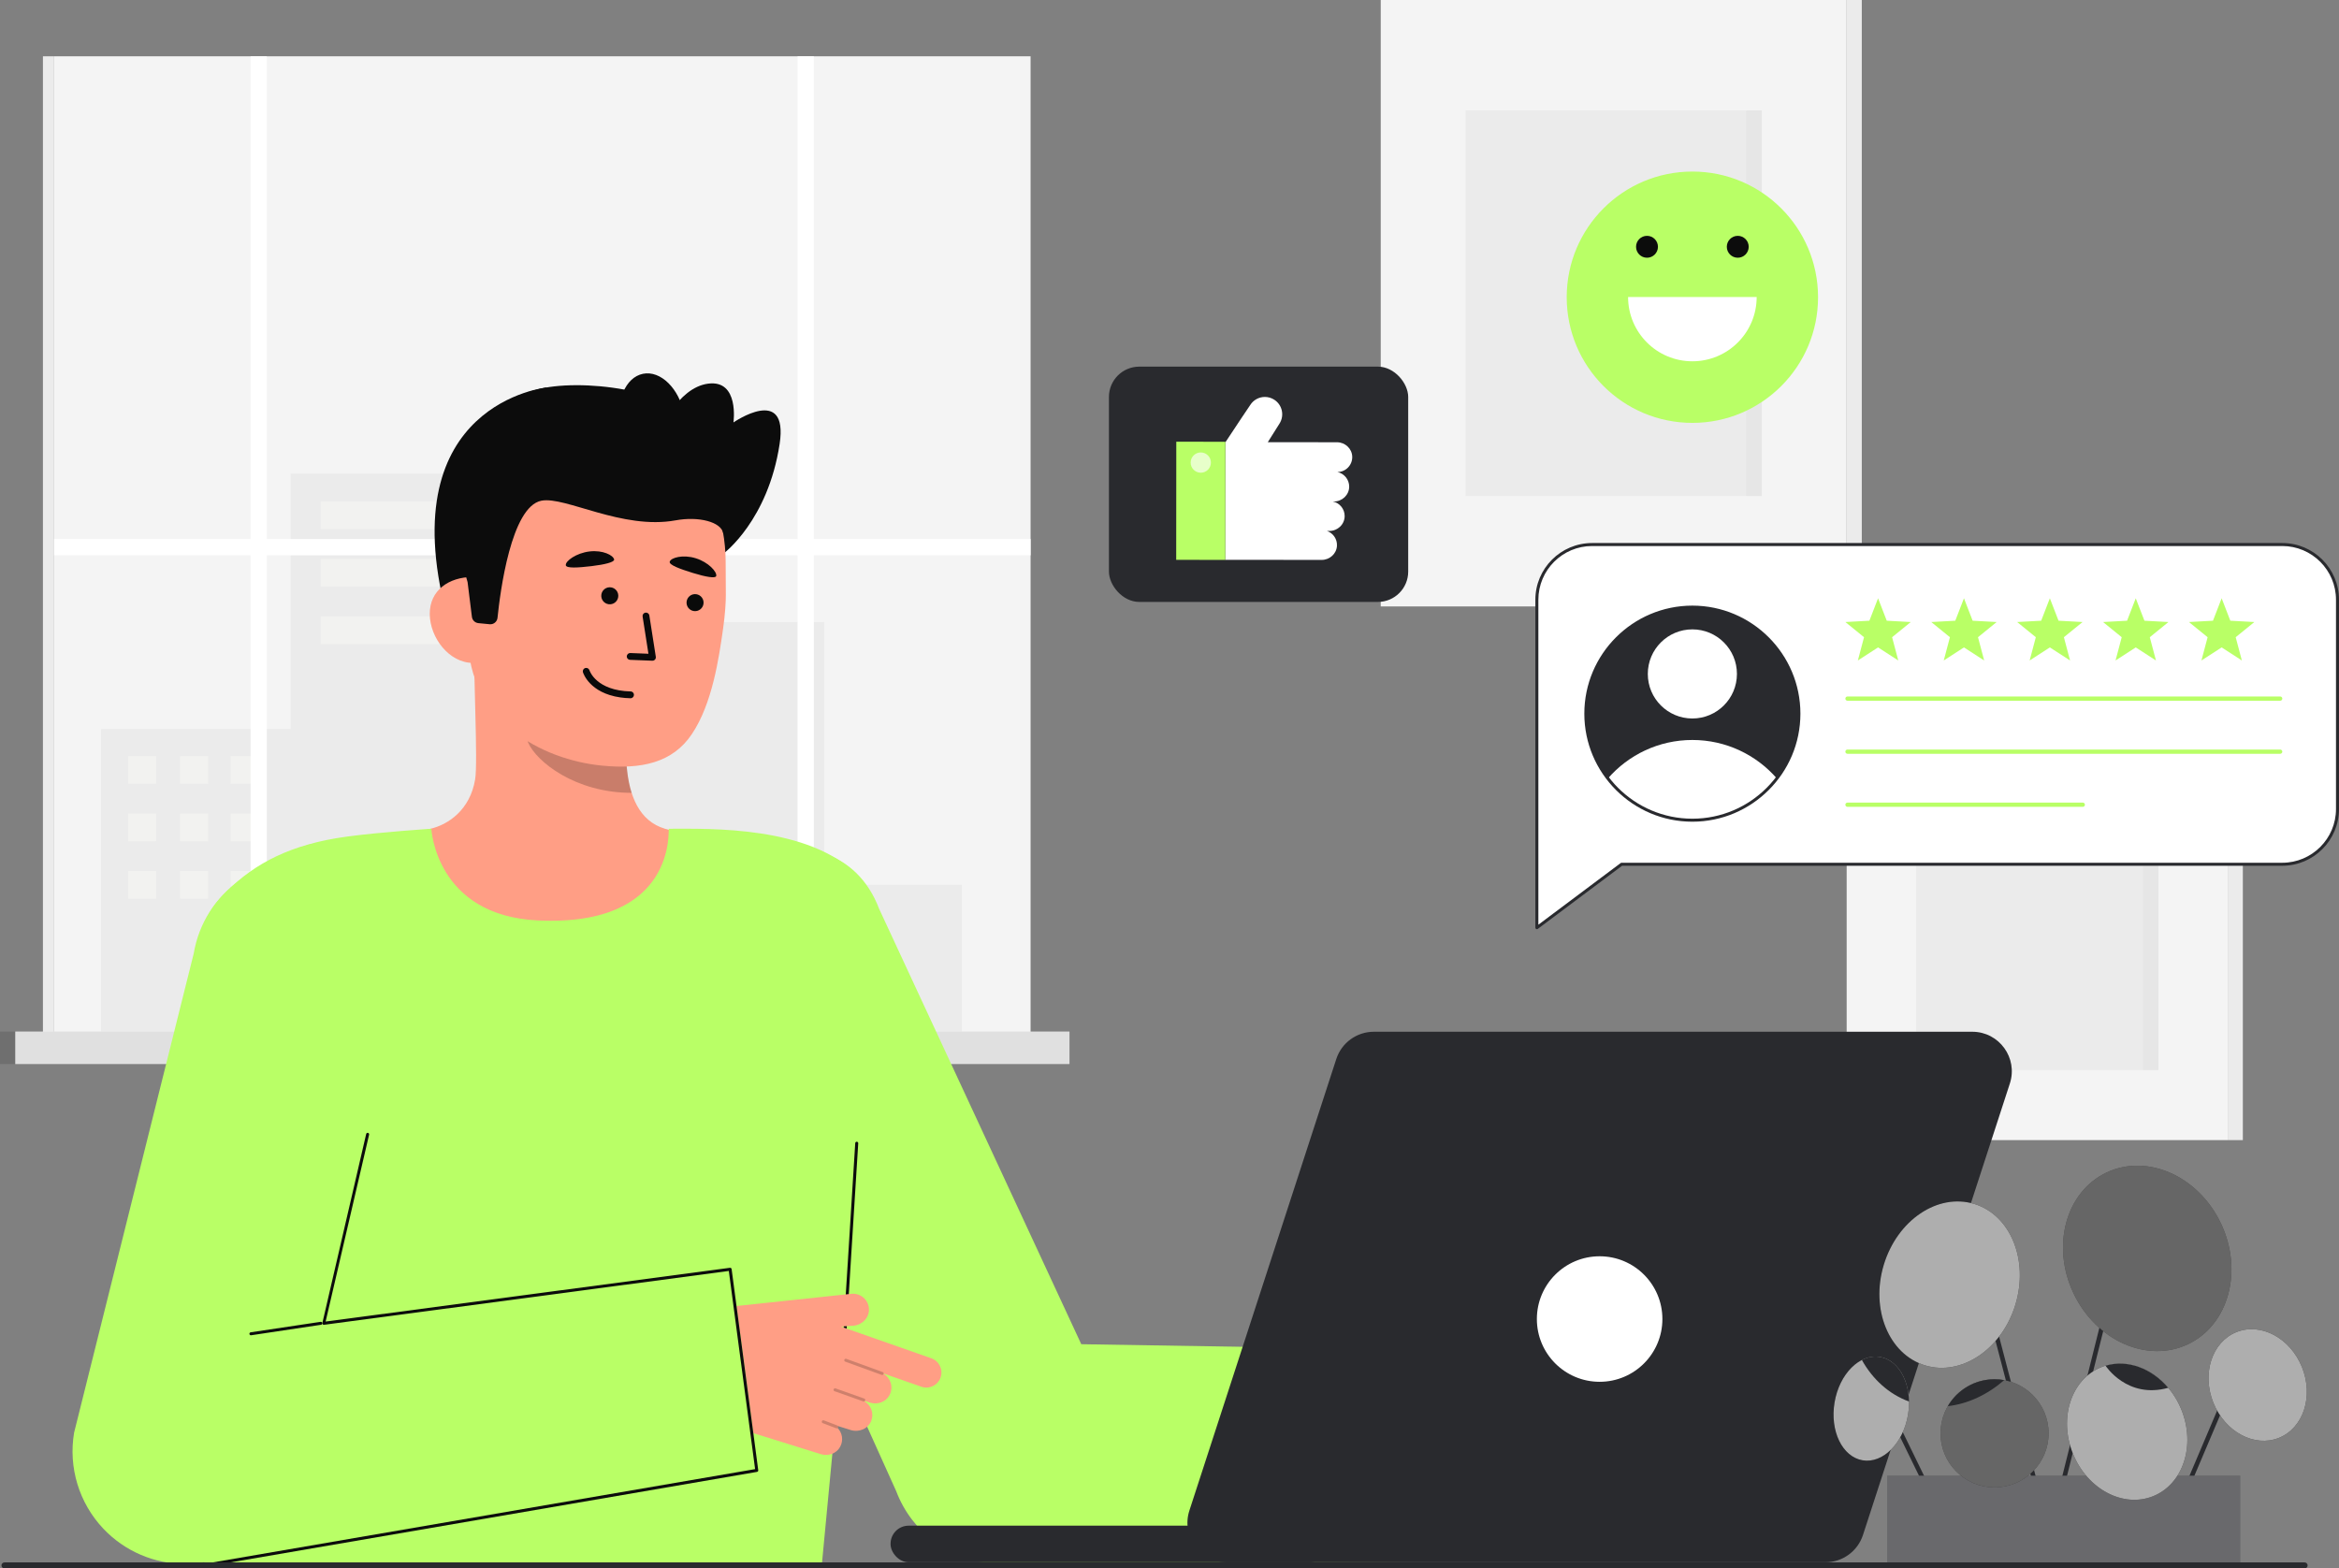 <svg id="Layer_2" data-name="Layer 2" xmlns="http://www.w3.org/2000/svg" viewBox="0 0 779.067 522.424" style="width: 100%; height: 100%;">
  <rect x="0" y="0" width="779.067" height="522.424" fill="#808080" stroke="none"/>
  <g id="Layer_2-2" data-name="Layer 2">
    <g>
      <g>
        <rect x="459.893" width="155.191" height="201.999" fill="#f4f4f4"></rect>
        <rect x="615.083" width="5.034" height="201.999" transform="translate(1235.201 201.999) rotate(180)" fill="#f4f4f4"></rect>
        <rect x="615.083" width="5.034" height="201.999" transform="translate(1235.201 201.999) rotate(180)" fill="#292a2e" opacity=".05"></rect>
        <rect x="488.163" y="36.797" width="98.651" height="128.406" fill="#292a2e" opacity=".05"></rect>
        <rect x="581.672" y="36.797" width="5.141" height="128.406" fill="#292a2e" opacity=".03"></rect>
        <rect x="615.083" y="251.674" width="126.921" height="128.086" fill="#f4f4f4"></rect>
        <rect x="638.204" y="275.007" width="80.68" height="81.421" fill="#292a2e" opacity=".05"></rect>
        <rect x="742.004" y="251.674" width="5.034" height="128.086" transform="translate(1489.043 631.434) rotate(180)" fill="#f4f4f4"></rect>
        <rect x="742.004" y="251.674" width="5.034" height="128.086" transform="translate(1489.043 631.434) rotate(180)" fill="#292a2e" opacity=".05"></rect>
        <rect x="713.742" y="275.007" width="5.141" height="81.421" fill="#292a2e" opacity=".03"></rect>
      </g>
      <g>
        <rect id="c_3_c" x="18.026" y="18.753" width="325.24" height="325.24" fill="#f4f4f4"></rect>
        <rect id="c_3_c-2" data-name="c_3_c" x="14.299" y="18.753" width="3.728" height="325.24" fill="#f4f4f4"></rect>
        <rect id="c_3_c-3" data-name="c_3_c" x="14.299" y="18.753" width="3.728" height="325.24" fill="#292a2e" opacity=".05"></rect>
        <polygon id="c_3_c-4" data-name="c_3_c" points="96.817 242.87 96.817 157.777 166.521 157.777 166.521 207.214 274.493 207.214 274.493 294.749 320.383 294.749 320.383 343.993 274.493 343.993 265.653 343.993 33.672 343.993 33.672 242.87 96.817 242.87" fill="#292a2e" opacity=".05"></polygon>
        <g id="c_3_wh">
          <rect id="c_3_wh-2" data-name="c_3_wh" x="106.815" y="167.016" width="50.759" height="9.239" fill="#fffffa" opacity=".34"></rect>
          <rect id="c_3_wh-3" data-name="c_3_wh" x="106.815" y="186.162" width="50.759" height="9.239" fill="#fffffa" opacity=".34"></rect>
          <rect id="c_3_wh-4" data-name="c_3_wh" x="106.815" y="205.307" width="50.759" height="9.239" fill="#fffffa" opacity=".34"></rect>
        </g>
        <g id="c_3_wh-5" data-name="c_3_wh">
          <rect id="c_3_wh-6" data-name="c_3_wh" x="42.673" y="251.839" width="9.356" height="9.239" fill="#fffffa" opacity=".34"></rect>
          <rect id="c_3_wh-7" data-name="c_3_wh" x="42.673" y="270.984" width="9.356" height="9.239" fill="#fffffa" opacity=".34"></rect>
          <rect id="c_3_wh-8" data-name="c_3_wh" x="42.673" y="290.13" width="9.356" height="9.239" fill="#fffffa" opacity=".34"></rect>
          <rect id="c_3_wh-9" data-name="c_3_wh" x="59.981" y="251.839" width="9.356" height="9.239" fill="#fffffa" opacity=".34"></rect>
          <rect id="c_3_wh-10" data-name="c_3_wh" x="59.981" y="270.984" width="9.356" height="9.239" fill="#fffffa" opacity=".34"></rect>
          <rect id="c_3_wh-11" data-name="c_3_wh" x="59.981" y="290.13" width="9.356" height="9.239" fill="#fffffa" opacity=".34"></rect>
          <rect id="c_3_wh-12" data-name="c_3_wh" x="76.821" y="251.839" width="9.356" height="9.239" fill="#fffffa" opacity=".34"></rect>
          <rect id="c_3_wh-13" data-name="c_3_wh" x="76.821" y="270.984" width="9.356" height="9.239" fill="#fffffa" opacity=".34"></rect>
          <rect id="c_3_wh-14" data-name="c_3_wh" x="76.821" y="290.13" width="9.356" height="9.239" fill="#fffffa" opacity=".34"></rect>
        </g>
        <polygon points="18.026 179.549 83.47 179.549 83.47 18.753 88.882 18.753 88.882 179.549 265.653 179.549 265.653 18.753 271.065 18.753 271.065 179.549 343.267 179.549 343.267 184.961 271.065 184.961 271.065 343.993 265.653 343.993 265.653 184.961 88.882 184.961 88.882 343.993 83.47 343.993 83.47 184.961 18.026 184.961 18.026 179.549" fill="#fff"></polygon>
        <rect id="c_3_c-5" data-name="c_3_c" x="5.07" y="343.601" width="351.153" height="10.816" fill="#f4f4f4"></rect>
        <rect id="c_3_c-6" data-name="c_3_c" x="5.07" y="343.601" width="351.153" height="10.816" fill="#292a2e" opacity=".1"></rect>
        <rect id="c_3_c-7" data-name="c_3_c" x="0" y="343.601" width="5.07" height="10.816" fill="#292a2e" opacity=".1"></rect>
        <rect id="c_3_c-8" data-name="c_3_c" x="0" y="343.601" width="5.07" height="10.816" fill="#292a2e" opacity=".1"></rect>
      </g>
      <g>
        <g>
          <path id="sk" d="m231.009,278.479c-.227-.03-2.745,41.746-51.276,38.104-33.598-2.517-45.577-38.163-46.347-38.163,3.622-.77,8.099-1.938,9.878-2.339,5.911-1.332,13.29-6.209,14.995-16.483.983-5.922-.684-36.216-.171-42.207l51.573,11.511c-.72,12.653-5.764,41.987,11.913,47.179,2.941.859,6.11,1.648,9.436,2.398Z" fill="#ff9e85"></path>
          <path id="sh" d="m210.383,264.092c-.731-2.332-1.165-4.359-1.551-8.004-.691-6.518-.323-12.511.337-18.617-10.419-1.387-20.421-5.769-28.504-12.488-.958,3.537-6.224,18.99-4.766,22.351,2.756,6.354,15.709,16.758,34.484,16.758Z" fill="#0c0c0c" opacity=".22"></path>
          <g>
            <path d="m241.051,184.335s14.799-10.998,18.637-36.539c2.971-19.776-15.386-7.087-15.386-7.087,0,0,2.001-14.26-8.406-12.922-10.407,1.339-16.347,16.29-16.347,16.29" fill="#0c0c0c"></path>
            <path d="m182.127,129.057s-51.644,5.147-33.513,75.211l4.564.34,9.264.69" fill="#0c0c0c"></path>
            <path d="m200.607,255.031c-20.332-1.977-44.587-15.014-44.732-42.634l-.131-24.922c-.145-27.62,14.245-50.087,40.25-50.223h0c26.006-.136,45.561,22.152,45.706,49.772l.058,11.033c.012,2.271-.205,6.348-.911,11.317-1.408,9.914-3.588,24.988-10.401,35.146-6.432,9.589-16.85,11.773-29.84,10.51Z" fill="#ff9e85"></path>
            <g>
              <g>
                <circle id="e1_eye" cx="231.508" cy="200.732" r="2.836" transform="translate(-.289 401.129) rotate(-81.772)" fill="#0a0a0a"></circle>
                <g id="e1_n">
                  <path d="m209.735,219.777c-.568-.082-.993-.581-.969-1.167.024-.626.552-1.114,1.178-1.089l6.035.238-1.942-12.405c-.096-.619.327-1.199.946-1.296.618-.096,1.199.326,1.296.945l2.155,13.768c.052.335-.049.676-.274.93s-.553.392-.892.379l-7.414-.293c-.04-.002-.08-.005-.118-.011Z" fill="#0a0a0a"></path>
                </g>
                <g id="e1_m">
                  <path d="m206.577,232.299c-10.176-1.471-12.315-8.058-12.409-8.366-.183-.599.154-1.233.752-1.417.595-.184,1.227.151,1.414.745.089.28,2.323,6.768,13.714,7.049.639.013,1.122.536,1.107,1.162-.016.626-.536,1.121-1.162,1.106-1.229-.03-2.367-.128-3.417-.279Z" fill="#0a0a0a"></path>
                </g>
                <path id="e1_eb" d="m204.55,186.359c.149.875-3.074,1.686-7.518,2.213s-8.434.794-8.573-.302c-.175-1.385,3.466-4.06,7.909-4.588,4.443-.528,7.947,1.301,8.181,2.677Z" fill="#0a0a0a"></path>
                <circle id="e1_eye-2" data-name="e1_eye" cx="203.106" cy="198.451" r="2.836" transform="translate(-22.37 371.066) rotate(-81.772)" fill="#0a0a0a"></circle>
              </g>
              <path id="e1_eb-2" data-name="e1_eb" d="m238.552,191.875c-.219.86-3.494.293-7.769-1.027-4.275-1.32-8.031-2.696-7.713-3.755.402-1.337,4.374-2.467,8.649-1.147,4.275,1.32,7.178,4.576,6.833,5.929Z" fill="#0a0a0a"></path>
            </g>
            <path d="m157.535,220.803c-7.903.041-14.354-8.38-14.395-16.283-.041-7.903,6.342-12.295,14.245-12.336l4.1,5.274,2.845,23.31-6.795.036Z" fill="#ff9e85"></path>
            <path d="m163.085,207.929c1.317.128,2.491-.826,2.626-2.142.868-8.505,4.52-37.031,14.609-39.007,7.904-1.548,26.958,9.789,44.711,6.541,7.766-1.421,15.114.553,15.836,4.222.286,1.453,5.273-19.355-6.754-35.265-9.575-12.667-41.192-16.46-55.619-12.438-39.947,11.137-22.752,64.052-22.752,64.052l1.439,11.574c.139,1.118,1.034,1.989,2.155,2.098l3.748.364Z" fill="#0c0c0c"></path>
            <ellipse cx="217.307" cy="140.119" rx="10.82" ry="15.926" transform="translate(-23.364 45.603) rotate(-11.373)" fill="#0c0c0c"></ellipse>
          </g>
        </g>
        <path id="b_1_b" d="m179.193,306.594c-34.092-1.607-35.527-30.544-35.527-30.544,0,0-16.892,1.092-28.121,2.611-18.384,2.487-30.512,8.721-40.163,18.372-8.978,8.978-14.444,18.692-8.66,80.711,4.188,44.906,1.24,143.679,1.24,143.679h205.75s12.338-129.465,14.058-149.679c3.283-38.589,5.948-72.206-2.064-80.218-16.471-16.471-48.797-15.476-62.958-15.474-.231,0,2.873,32.73-43.555,30.541Z" fill="#B9FF66"></path>
        <path id="b_4_b" d="m479.471,520.092l-148.596.734c-14.556-1.052-27.179-10.453-32.357-24.097l-73.292-162.603c-7.349-19.363,2.392-41.017,21.755-48.365,19.366-7.349,38.483-2.408,45.832,16.954l67.335,145.031,122.336,1.985s-2.092,70.427-3.013,70.36Z" fill="#B9FF66"></path>
        <path d="m284.861,380.766c.018-.275.255-.486.53-.468.276.018.485.255.468.53l-4.183,66.828c-.016.251-.215.448-.459.467-.023.002-.047.002-.071,0-.276-.018-.485-.255-.468-.53" fill="#0c0c0c"></path>
        <g id="b_4_ha">
          <path d="m310.204,452.432l-30.135-10.563,4.326-.299c2.865-.314,5.197-2.74,5.033-5.617-.175-3.068-2.878-5.326-5.893-4.996l-53.314,5.665,1.385,17.133c.88,10.885,8.277,20.148,18.698,23.415l23.088,7.192c2.456.77,5.228-.185,6.446-2.452,1.177-2.19.689-4.664-.836-6.252.066-.054.127-.116.159-.201.061-.161.026-.33-.066-.461l4.256,1.334c2.75.862,5.86-.425,6.864-3.126.926-2.489-.123-5.178-2.292-6.449.052-.026.09-.062.131-.105l1.749.548c2.456.77,5.228-.186,6.446-2.452,1.426-2.652.415-5.726-1.931-7.13.009-.036.016-.072.016-.108l12.549,4.399c2.616.917,5.481-.46,6.398-3.077.917-2.616-.46-5.481-3.077-6.398Z" fill="#ff9e85"></path>
          <path id="b_4_ha_sh" d="m293.84,457.998c-.057,0-.114-.01-.171-.03l-12.139-4.414c-.259-.094-.394-.381-.299-.641.094-.259.381-.392.641-.299l12.139,4.414c.259.094.394.381.299.641-.074.203-.266.329-.47.329Z" fill="#0a0a0a" opacity=".2"></path>
          <path id="b_4_ha_sh-2" data-name="b_4_ha_sh" d="m287.703,466.824c-.056,0-.112-.009-.167-.029l-9.568-3.395c-.26-.092-.396-.378-.304-.638.092-.261.378-.397.638-.304l9.568,3.395c.26.092.396.378.304.638-.073.205-.266.333-.471.333Z" fill="#0a0a0a" opacity=".2"></path>
          <path id="b_4_ha_sh-3" data-name="b_4_ha_sh" d="m278.694,475.779c-.059,0-.12-.011-.178-.033l-4.481-1.709c-.258-.098-.387-.387-.289-.645.098-.26.386-.39.646-.289l4.481,1.709c.258.098.387.387.289.645-.076.2-.266.322-.467.322Z" fill="#0a0a0a" opacity=".2"></path>
        </g>
        <path id="b_4_b-2" data-name="b_4_b" d="m252.557,489.729l-186.838,30.975c-1.356.147-2.712.22-4.061.22-10.264,0-20.15-4.216-27.274-11.767-8.061-8.545-11.652-20.372-9.703-31.955l39.842-159.603c3.437-20.423,22.775-34.19,43.202-30.759,20.423,3.436,34.195,22.778,30.759,43.202l-30.555,111.235,135.764-18.546,8.865,66.997Z" fill="#B9FF66"></path>
        <g id="b_4_st">
          <path d="m83.573,444.769c-.244,0-.457-.178-.494-.426-.041-.273.147-.527.42-.568l23.288-3.487c.283-.043.528.147.569.42.041.273-.147.527-.42.568l-23.288,3.487c-.025.004-.05.006-.075.006Z" fill="#0c0c0c"></path>
        </g>
        <g id="b_4_st-2" data-name="b_4_st">
          <path d="m70.92,521.424c-.248,0-.462-.184-.495-.436-.036-.273.157-.524.431-.561l180.654-31.077-8.757-66.001-134.825,17.929c-.158.019-.315-.035-.425-.148-.11-.114-.16-.274-.134-.431l14.589-62.941c.045-.272.298-.461.576-.41.272.046.456.304.41.576l-14.477,62.273,134.661-17.907c.133-.019.269.02.375.103s.174.206.188.34l8.865,66.997c.029.27-.163.515-.432.55l-181.139,31.141c-.022.003-.044.004-.065.004Z" fill="#0c0c0c"></path>
        </g>
      </g>
      <g>
        <path d="m396.161,503.145l48.924-150.389c1.764-5.421,6.817-9.091,12.518-9.091h199.318c8.945,0,15.285,8.73,12.518,17.236l-48.924,150.389c-1.764,5.421-6.817,9.091-12.518,9.091h-199.318c-8.945,0-15.285-8.73-12.518-17.236Z" fill="#292a2e"></path>
        <rect x="296.628" y="508.186" width="145.462" height="12.194" rx="6.02" ry="6.02" fill="#292a2e"></rect>
        <circle cx="532.8" cy="439.359" r="20.905" fill="#fff"></circle>
      </g>
      <g>
        <path d="m760.178,287.874h-220.066l-28.216,21.134v-109.241c0-10.156,8.233-18.389,18.389-18.389h229.894c10.156,0,18.389,8.233,18.389,18.389v69.719c0,10.156-8.233,18.389-18.389,18.389Z" fill="#fff"></path>
        <path d="m511.895,309.508c-.076,0-.153-.018-.224-.053-.169-.085-.276-.258-.276-.447v-109.241c0-10.415,8.474-18.889,18.889-18.889h229.895c10.415,0,18.889,8.474,18.889,18.889v69.719c0,10.415-8.474,18.889-18.889,18.889h-219.899l-28.084,21.034c-.088.066-.193.1-.3.1Zm18.389-127.63c-9.864,0-17.889,8.025-17.889,17.889v108.242l27.417-20.535c.087-.064.191-.1.3-.1h220.066c9.864,0,17.889-8.025,17.889-17.889v-69.719c0-9.864-8.024-17.889-17.889-17.889h-229.895Z" fill="#292a2e"></path>
      </g>
      <path d="m759.479,233.406h-144.125c-.391,0-.707-.317-.707-.707s.316-.707.707-.707h144.125c.391,0,.707.317.707.707s-.316.707-.707.707Z" fill="#B9FF66"></path>
      <path d="m759.479,251.08h-144.125c-.391,0-.707-.317-.707-.707s.316-.707.707-.707h144.125c.391,0,.707.317.707.707s-.316.707-.707.707Z" fill="#B9FF66"></path>
      <path d="m693.734,268.753h-78.379c-.391,0-.707-.317-.707-.707s.316-.707.707-.707h78.379c.391,0,.707.317.707.707s-.316.707-.707.707Z" fill="#B9FF66"></path>
      <circle cx="563.689" cy="237.714" r="35.486" fill="#292a2e"></circle>
      <g>
        <polygon points="625.54 199.278 628.43 206.754 636.433 207.191 630.215 212.25 632.272 219.997 625.54 215.646 618.808 219.997 620.865 212.25 614.648 207.191 622.651 206.754 625.54 199.278" fill="#B9FF66"></polygon>
        <polygon points="654.15 199.278 657.04 206.754 665.043 207.191 658.825 212.25 660.882 219.997 654.15 215.646 647.418 219.997 649.475 212.25 643.258 207.191 651.261 206.754 654.15 199.278" fill="#B9FF66"></polygon>
        <polygon points="682.76 199.278 685.65 206.754 693.653 207.191 687.435 212.25 689.492 219.997 682.76 215.646 676.028 219.997 678.085 212.25 671.868 207.191 679.871 206.754 682.76 199.278" fill="#B9FF66"></polygon>
        <polygon points="711.37 199.278 714.26 206.754 722.263 207.191 716.046 212.25 718.102 219.997 711.37 215.646 704.638 219.997 706.695 212.25 700.478 207.191 708.481 206.754 711.37 199.278" fill="#B9FF66"></polygon>
        <polygon points="739.98 199.278 742.87 206.754 750.873 207.191 744.656 212.25 746.712 219.997 739.98 215.646 733.248 219.997 735.305 212.25 729.088 207.191 737.091 206.754 739.98 199.278" fill="#B9FF66"></polygon>
      </g>
      <g>
        <rect x="369.359" y="122.122" width="99.682" height="78.376" rx="10.111" ry="10.111" fill="#292a2e"></rect>
        <g>
          <path d="m444.306,167.039h-.359c2.256.479,3.945,2.485,3.928,4.885-.017,2.748-2.331,4.929-5.079,4.926h-.831c2.027.694,3.463,2.659,3.346,4.95-.137,2.656-2.42,4.7-5.079,4.697h-1.531l-30.603-.027.044-39.132c2.998-4.618,8.275-12.422,8.275-12.422,1.097-1.74,2.97-2.697,4.888-2.697,1.053,0,2.119.291,3.076.892,2.697,1.699,3.507,5.264,1.805,7.961l-3.914,6.214,4.615.007,3.281.003,15.16.017c2.687.003,4.974,2.092,5.069,4.779.099,2.817-2.15,5.131-4.943,5.138,2.256.479,3.945,2.485,3.931,4.885-.02,2.748-2.335,4.929-5.079,4.926Z" fill="#fff"></path>
          <polygon points="408.141 147.152 408.141 147.336 408.111 186.468 408.111 186.502 391.765 186.475 391.796 147.124 408.141 147.152" fill="#B9FF66"></polygon>
          <circle cx="399.953" cy="154.081" r="3.377" fill="#fff" opacity=".65"></circle>
        </g>
      </g>
      <g>
        <circle cx="563.693" cy="99" r="41.858" fill="#B9FF66"></circle>
        <path d="m585.107,98.928c0,11.827-9.588,21.414-21.414,21.414s-21.414-9.588-21.414-21.414h42.829Z" fill="#fff"></path>
        <g>
          <circle cx="548.577" cy="82.201" r="3.647" fill="#0c0c0c"></circle>
          <circle cx="578.808" cy="82.201" r="3.647" fill="#0c0c0c"></circle>
        </g>
      </g>
      <circle cx="563.689" cy="224.479" r="14.842" fill="#fff"></circle>
      <path d="m591.848,259.318c-6.49,8.44-16.69,13.88-28.16,13.88s-21.67-5.44-28.15-13.88c6.83-7.86,16.91-12.84,28.15-12.84s21.32,4.98,28.16,12.84Z" fill="#fff"></path>
      <path d="m563.689,273.7c-19.843,0-35.986-16.143-35.986-35.986s16.144-35.986,35.986-35.986,35.985,16.143,35.985,35.986-16.143,35.986-35.985,35.986Zm0-70.972c-19.292,0-34.986,15.694-34.986,34.986s15.694,34.986,34.986,34.986,34.985-15.694,34.985-34.986-15.694-34.986-34.985-34.986Z" fill="#292a2e"></path>
      <g>
        <path d="m646.335,505.274c-.28,0-.548-.156-.679-.424l-19.908-40.832c-.183-.375-.027-.827.348-1.009.375-.182.827-.027,1.009.348l19.908,40.832c.183.375.027.827-.348,1.009-.107.052-.219.076-.33.076Z" fill="#292a2e"></path>
        <path d="m679.987,502.904c-.335,0-.641-.224-.73-.563l-23.037-87.951c-.106-.403.136-.816.539-.921.405-.105.816.136.921.539l23.037,87.951c.106.403-.136.816-.539.921-.064.017-.129.025-.192.025Z" fill="#292a2e"></path>
        <path d="m723.932,506.797c-.098,0-.198-.02-.294-.06-.384-.163-.563-.606-.4-.99l23.814-56.084c.163-.384.607-.563.99-.4.384.163.563.606.4.99l-23.814,56.084c-.122.287-.401.46-.695.46Z" fill="#292a2e"></path>
        <path d="m680.842,519.792c-.061,0-.122-.007-.184-.022-.404-.101-.65-.511-.549-.915l27.672-110.7c.102-.404.512-.649.915-.549.404.101.65.511.549.915l-27.672,110.7c-.086.343-.394.572-.732.572Z" fill="#292a2e"></path>
        <ellipse cx="715.192" cy="419.162" rx="27.171" ry="31.646" transform="translate(-110.709 347.859) rotate(-25.44)" fill="#000000"></ellipse>
        <ellipse cx="715.192" cy="419.162" rx="27.171" ry="31.646" transform="translate(-110.709 347.859) rotate(-25.44)" fill="#fff" opacity=".4"></ellipse>
        <ellipse cx="751.981" cy="461.33" rx="15.905" ry="18.98" transform="translate(-117.899 314.327) rotate(-21.937)" fill="#000000"></ellipse>
        <ellipse cx="649.373" cy="427.903" rx="28.107" ry="22.901" transform="translate(51.41 925.121) rotate(-73.127)" fill="#000000"></ellipse>
        <ellipse cx="623.283" cy="469.193" rx="17.458" ry="12.404" transform="translate(57.578 1006.411) rotate(-80.492)" fill="#000000"></ellipse>
        <rect x="628.599" y="491.538" width="117.544" height="29.292" fill="#292a2e"></rect>
        <rect x="628.599" y="491.538" width="117.544" height="29.292" fill="#fff" opacity=".3"></rect>
        <ellipse cx="708.512" cy="476.891" rx="19.492" ry="23.154" transform="translate(-126.859 299.214) rotate(-21.937)" fill="#000000"></ellipse>
        <circle cx="664.342" cy="477.425" r="18.008" fill="#000000"></circle>
        <ellipse cx="751.981" cy="461.33" rx="15.905" ry="18.98" transform="translate(-117.899 314.327) rotate(-21.937)" fill="#fff" opacity=".68"></ellipse>
        <ellipse cx="649.373" cy="427.903" rx="28.107" ry="22.901" transform="translate(51.41 925.121) rotate(-73.127)" fill="#fff" opacity=".68"></ellipse>
        <ellipse cx="623.283" cy="469.193" rx="17.458" ry="12.404" transform="translate(57.578 1006.411) rotate(-80.492)" fill="#fff" opacity=".68"></ellipse>
        <ellipse cx="708.512" cy="476.891" rx="19.492" ry="23.154" transform="translate(-126.859 299.214) rotate(-21.937)" fill="#fff" opacity=".68"></ellipse>
        <circle cx="664.342" cy="477.425" r="18.008" fill="#fff" opacity=".4"></circle>
        <path d="m722.184,462.264c-13.669,3.819-20.861-7.351-20.861-7.351l.008-.015c7.291-2.174,15.374.883,20.854,7.366Z" fill="#292a2e"></path>
        <path d="m635.848,466.838c-6.74-2.476-12.114-7.434-15.706-13.842,1.91-.974,3.97-1.366,6.023-1.019,5.691.951,9.555,7.223,9.683,14.861Z" fill="#292a2e"></path>
        <path d="m667.556,459.706c-5.57,4.845-12.091,7.91-18.786,8.672,3.125-5.359,8.929-8.959,15.571-8.959,1.102,0,2.174.098,3.215.287Z" fill="#292a2e"></path>
      </g>
      <path d="m767.616,522.424H1.487c-.552,0-1-.448-1-1s.448-1,1-1h766.129c.552,0,1,.448,1,1s-.448,1-1,1Z" fill="#292a2e"></path>
    </g>
  </g>
</svg>